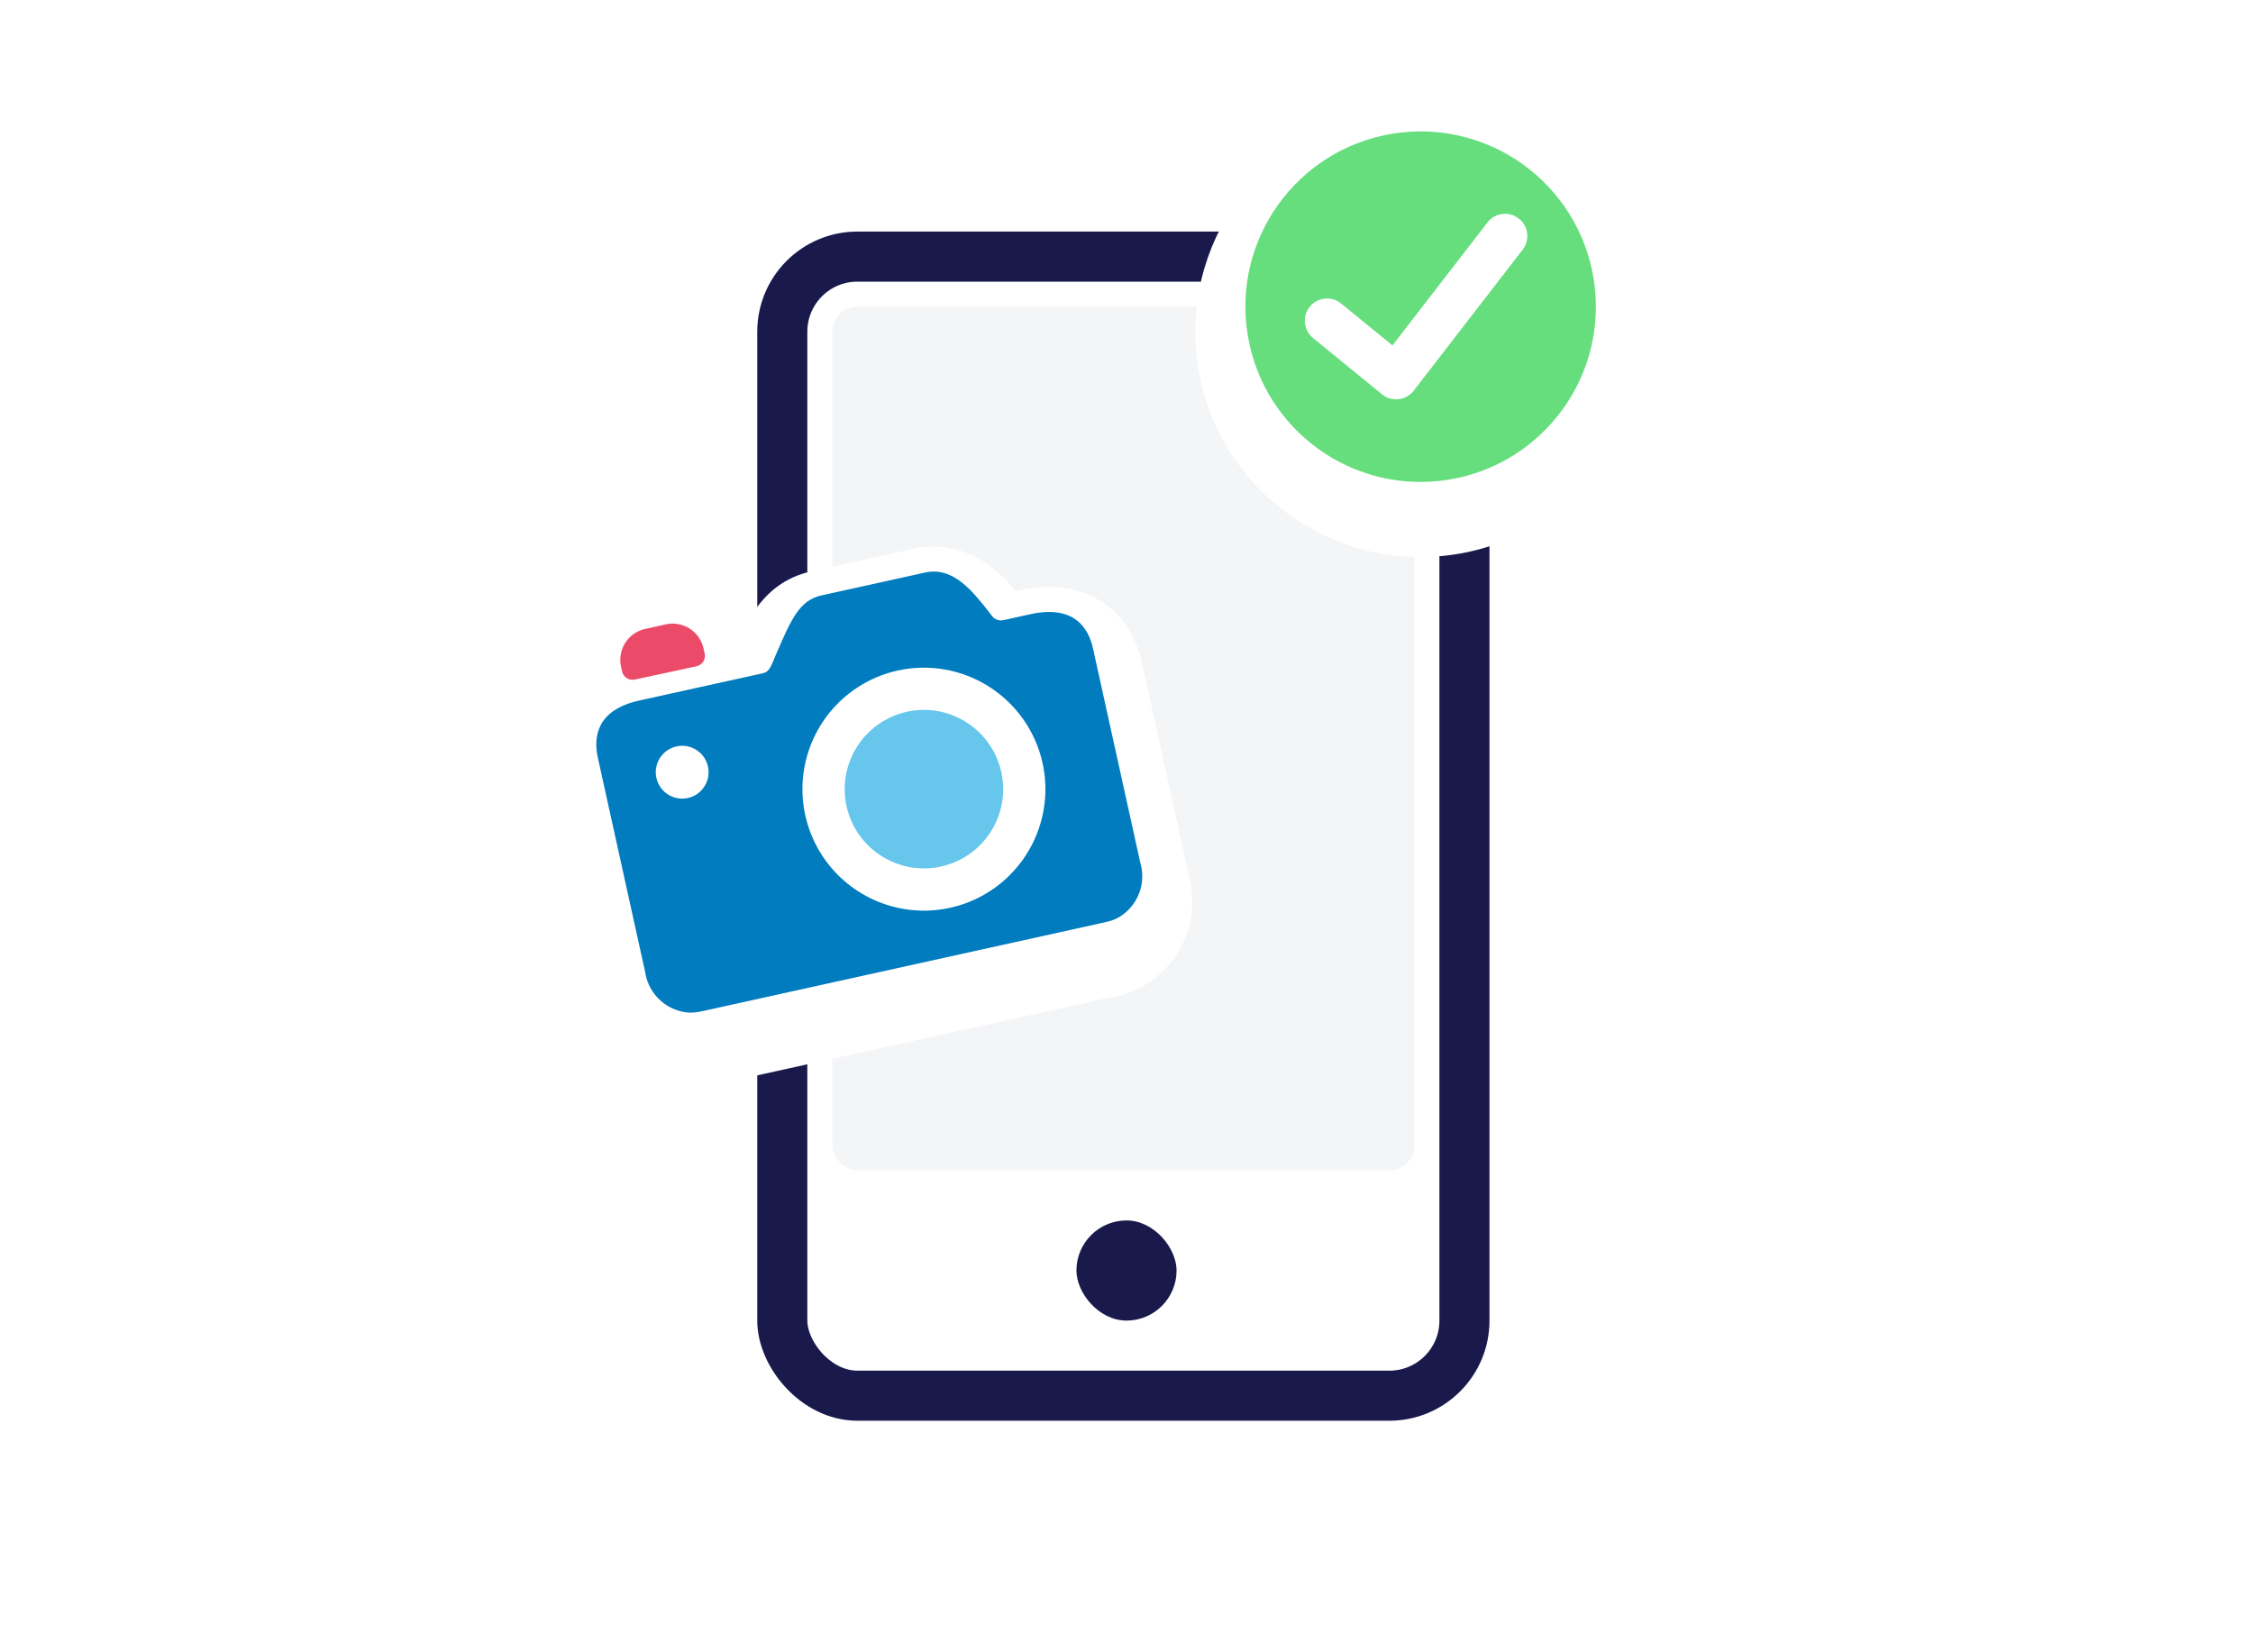 <svg class="icon"
     viewBox="0 0 360 264"
     fill="none"
     xmlns="http://www.w3.org/2000/svg"
>
    <rect x="125" y="41" width="109" height="182" rx="12" fill="white" stroke="#19194B" stroke-width="8"/>
    <rect x="133" y="49" width="93" height="138" rx="4" fill="#F4F5F7"/>
    <rect x="172" y="195" width="16" height="16" rx="8" fill="#19194B"/>
    <g filter="url(#filter0_d)">
        <mask id="path-4-outside-1" maskUnits="userSpaceOnUse" x="81.993" y="75.824" width="112.51" height="97.292" fill="black">
            <rect fill="white" x="81.993" y="75.824" width="112.51" height="97.292"/>
            <path fill-rule="evenodd" clip-rule="evenodd" d="M111.317 106.448L101.416 108.579C100.979 108.675 100.521 108.594 100.144 108.353C99.766 108.112 99.5 107.731 99.404 107.294L99.233 106.523C98.944 105.211 99.187 103.838 99.91 102.706C100.632 101.574 101.775 100.776 103.087 100.486L106.383 99.758C107.695 99.469 109.067 99.712 110.199 100.435C111.331 101.158 112.13 102.3 112.42 103.612L112.601 104.436C112.698 104.873 112.617 105.331 112.376 105.708C112.135 106.085 111.754 106.351 111.317 106.448ZM164.604 98.141L160.266 99.099C159.915 99.163 159.554 99.123 159.227 98.982C158.9 98.841 158.622 98.607 158.428 98.308L158.423 98.302C155.438 94.455 152.35 90.475 147.771 91.486L131.288 95.124C127.757 95.904 126.461 98.88 124.117 104.282C123.961 104.637 123.827 104.961 123.705 105.256C123.133 106.635 122.83 107.363 121.923 107.564L102.144 111.93C95.343 113.431 94.792 117.733 95.53 121.075L103.09 155.32C103.257 156.439 103.671 157.507 104.303 158.446C104.934 159.385 105.767 160.171 106.741 160.747C107.714 161.323 108.804 161.675 109.931 161.777C111.058 161.879 112.193 161.728 113.255 161.336L175.52 147.59C176.648 147.499 177.741 147.158 178.72 146.591C179.7 146.024 180.54 145.246 181.181 144.313C181.821 143.381 182.246 142.317 182.423 141.2C182.601 140.082 182.527 138.939 182.207 137.854L174.648 103.609C173.91 100.267 171.569 96.604 164.604 98.141Z"/>
        </mask>
        <path fill-rule="evenodd" clip-rule="evenodd" d="M111.317 106.448L101.416 108.579C100.979 108.675 100.521 108.594 100.144 108.353C99.766 108.112 99.5 107.731 99.404 107.294L99.233 106.523C98.944 105.211 99.187 103.838 99.91 102.706C100.632 101.574 101.775 100.776 103.087 100.486L106.383 99.758C107.695 99.469 109.067 99.712 110.199 100.435C111.331 101.158 112.13 102.3 112.42 103.612L112.601 104.436C112.698 104.873 112.617 105.331 112.376 105.708C112.135 106.085 111.754 106.351 111.317 106.448ZM164.604 98.141L160.266 99.099C159.915 99.163 159.554 99.123 159.227 98.982C158.9 98.841 158.622 98.607 158.428 98.308L158.423 98.302C155.438 94.455 152.35 90.475 147.771 91.486L131.288 95.124C127.757 95.904 126.461 98.88 124.117 104.282C123.961 104.637 123.827 104.961 123.705 105.256C123.133 106.635 122.83 107.363 121.923 107.564L102.144 111.93C95.343 113.431 94.792 117.733 95.53 121.075L103.09 155.32C103.257 156.439 103.671 157.507 104.303 158.446C104.934 159.385 105.767 160.171 106.741 160.747C107.714 161.323 108.804 161.675 109.931 161.777C111.058 161.879 112.193 161.728 113.255 161.336L175.52 147.59C176.648 147.499 177.741 147.158 178.72 146.591C179.7 146.024 180.54 145.246 181.181 144.313C181.821 143.381 182.246 142.317 182.423 141.2C182.601 140.082 182.527 138.939 182.207 137.854L174.648 103.609C173.91 100.267 171.569 96.604 164.604 98.141Z" fill="white"/>
        <path d="M101.416 108.579L99.733 100.758C99.719 100.761 99.705 100.764 99.691 100.767L101.416 108.579ZM111.317 106.448L113 114.269C113.014 114.266 113.028 114.263 113.042 114.26L111.317 106.448ZM100.144 108.353L104.448 101.61L104.448 101.61L100.144 108.353ZM99.404 107.294L107.215 105.57L99.404 107.294ZM99.233 106.523L91.421 108.247L99.233 106.523ZM112.42 103.612L120.231 101.887L112.42 103.612ZM112.601 104.436L104.79 106.16L112.601 104.436ZM112.376 105.708L119.119 110.012L119.119 110.012L112.376 105.708ZM160.266 99.099L161.712 106.967C161.805 106.95 161.898 106.931 161.99 106.911L160.266 99.099ZM164.604 98.141L166.328 105.953L164.604 98.141ZM158.428 98.308L165.136 93.948C165.015 93.763 164.887 93.583 164.751 93.408L158.428 98.308ZM158.423 98.302L164.746 93.401L164.744 93.398L158.423 98.302ZM147.771 91.486L149.495 99.298L147.771 91.486ZM131.288 95.124L129.563 87.313L131.288 95.124ZM124.117 104.282L131.446 107.489C131.449 107.482 131.452 107.474 131.456 107.467L124.117 104.282ZM123.705 105.256L116.316 102.19L116.316 102.19L123.705 105.256ZM121.923 107.564L123.648 115.375L121.923 107.564ZM102.144 111.93L100.419 104.118L102.144 111.93ZM95.53 121.075L87.718 122.8L95.53 121.075ZM103.09 155.32L111.002 154.141C110.975 153.958 110.942 153.776 110.902 153.596L103.09 155.32ZM104.303 158.446L97.665 162.911L97.665 162.911L104.303 158.446ZM106.741 160.747L110.815 153.862L110.815 153.862L106.741 160.747ZM109.931 161.777L110.651 153.809L110.651 153.809L109.931 161.777ZM113.255 161.336L111.53 153.524C111.174 153.602 110.823 153.705 110.481 153.832L113.255 161.336ZM175.52 147.59L174.877 139.616C174.513 139.645 174.152 139.699 173.795 139.778L175.52 147.59ZM178.72 146.591L174.713 139.667L174.713 139.667L178.72 146.591ZM181.181 144.313L174.586 139.784L174.586 139.784L181.181 144.313ZM182.423 141.2L190.324 142.456L190.324 142.456L182.423 141.2ZM182.207 137.854L174.396 139.579C174.435 139.759 174.481 139.938 174.534 140.116L182.207 137.854ZM174.648 103.609L182.46 101.885L174.648 103.609ZM103.099 116.399L113 114.269L109.634 98.627L99.733 100.758L103.099 116.399ZM95.839 115.096C98.005 116.479 100.631 116.944 103.14 116.39L99.691 100.767C101.326 100.406 103.037 100.709 104.448 101.61L95.839 115.096ZM91.592 109.019C92.146 111.528 93.674 113.714 95.839 115.096L104.448 101.61C105.859 102.51 106.855 103.935 107.215 105.57L91.592 109.019ZM91.421 108.247L91.592 109.019L107.215 105.57L107.045 104.798L91.421 108.247ZM93.166 98.402C91.302 101.323 90.674 104.864 91.421 108.247L107.045 104.798C107.213 105.559 107.072 106.354 106.653 107.011L93.166 98.402ZM101.362 92.674C97.979 93.421 95.031 95.481 93.166 98.402L106.653 107.011C106.234 107.667 105.571 108.13 104.811 108.298L101.362 92.674ZM104.659 91.947L101.362 92.674L104.811 108.298L108.108 107.57L104.659 91.947ZM114.504 93.692C111.583 91.827 108.042 91.2 104.659 91.947L108.108 107.57C107.347 107.738 106.551 107.597 105.895 107.178L114.504 93.692ZM120.231 101.887C119.485 98.504 117.424 95.556 114.504 93.692L105.895 107.178C105.239 106.759 104.776 106.097 104.608 105.336L120.231 101.887ZM120.413 102.711L120.231 101.887L104.608 105.336L104.79 106.16L120.413 102.711ZM119.119 110.012C120.502 107.847 120.967 105.22 120.413 102.711L104.79 106.16C104.429 104.526 104.732 102.815 105.633 101.404L119.119 110.012ZM113.042 114.26C115.551 113.706 117.737 112.178 119.119 110.012L105.633 101.404C106.533 99.992 107.958 98.997 109.593 98.636L113.042 114.26ZM161.99 106.911L166.328 105.953L162.879 90.329L158.541 91.287L161.99 106.911ZM156.065 106.331C157.843 107.096 159.808 107.317 161.712 106.967L158.819 91.231C160.023 91.01 161.265 91.15 162.389 91.633L156.065 106.331ZM151.721 102.669C152.775 104.291 154.287 105.566 156.065 106.331L162.389 91.633C163.513 92.117 164.469 92.922 165.136 93.948L151.721 102.669ZM152.1 103.202L152.105 103.209L164.751 93.408L164.746 93.401L152.1 103.202ZM149.495 99.298C149.301 99.341 148.976 99.343 148.67 99.252C148.433 99.182 148.453 99.127 148.752 99.363C149.063 99.607 149.501 100.024 150.105 100.72C150.715 101.421 151.33 102.211 152.102 103.206L164.744 93.398C163.41 91.679 161.28 88.858 158.638 86.782C155.674 84.453 151.364 82.5 146.046 83.674L149.495 99.298ZM133.012 102.936L149.495 99.298L146.046 83.674L129.563 87.313L133.012 102.936ZM131.456 107.467C132.059 106.077 132.513 105.034 132.937 104.154C133.36 103.277 133.639 102.805 133.818 102.548C133.976 102.321 133.943 102.428 133.693 102.609C133.405 102.817 133.127 102.911 133.012 102.936L129.563 87.313C125.45 88.221 122.655 90.585 120.697 93.392C119.074 95.716 117.827 98.679 116.778 101.098L131.456 107.467ZM131.094 108.322C131.218 108.022 131.325 107.765 131.446 107.489L116.788 101.076C116.598 101.51 116.436 101.9 116.316 102.19L131.094 108.322ZM123.648 115.375C126.386 114.771 128.315 113.157 129.536 111.379C130.378 110.151 130.935 108.706 131.094 108.322L116.316 102.19C116.155 102.578 116.095 102.718 116.054 102.806C116.015 102.891 116.111 102.663 116.344 102.325C116.602 101.949 117.079 101.357 117.847 100.807C118.644 100.237 119.474 99.912 120.199 99.752L123.648 115.375ZM103.868 119.742L123.648 115.375L120.199 99.752L100.419 104.118L103.868 119.742ZM103.342 119.351C103.275 119.047 103.282 118.913 103.281 118.929C103.279 118.969 103.254 119.23 103.07 119.574C102.981 119.741 102.876 119.887 102.771 120.002C102.666 120.116 102.592 120.167 102.586 120.172C102.581 120.175 102.914 119.953 103.868 119.742L100.419 104.118C95.462 105.213 91.254 107.726 88.95 112.05C86.795 116.094 87.143 120.197 87.718 122.8L103.342 119.351ZM110.902 153.596L103.342 119.351L87.718 122.8L95.278 157.045L110.902 153.596ZM110.94 153.98C110.973 154.028 110.994 154.083 111.002 154.141L95.177 156.5C95.52 158.795 96.369 160.986 97.665 162.911L110.94 153.98ZM110.815 153.862C110.865 153.892 110.908 153.932 110.94 153.98L97.665 162.911C98.96 164.837 100.669 166.45 102.666 167.632L110.815 153.862ZM110.651 153.809C110.709 153.814 110.765 153.833 110.815 153.862L102.666 167.632C104.664 168.814 106.9 169.535 109.211 169.744L110.651 153.809ZM110.481 153.832C110.535 153.812 110.593 153.804 110.651 153.809L109.211 169.744C111.522 169.953 113.851 169.644 116.028 168.839L110.481 153.832ZM173.795 139.778L111.53 153.524L114.979 169.147L177.245 155.402L173.795 139.778ZM174.713 139.667C174.763 139.638 174.819 139.62 174.877 139.616L176.163 155.564C178.476 155.377 180.719 154.677 182.728 153.515L174.713 139.667ZM174.586 139.784C174.619 139.736 174.662 139.696 174.713 139.667L182.728 153.515C184.737 152.352 186.461 150.756 187.775 148.843L174.586 139.784ZM174.523 139.944C174.532 139.886 174.554 139.832 174.586 139.784L187.775 148.843C189.089 146.93 189.96 144.748 190.324 142.456L174.523 139.944ZM174.534 140.116C174.517 140.06 174.514 140.001 174.523 139.944L190.324 142.456C190.689 140.164 190.537 137.819 189.881 135.593L174.534 140.116ZM166.836 105.334L174.396 139.579L190.019 136.13L182.46 101.885L166.836 105.334ZM166.328 105.953C167.343 105.729 167.793 105.784 167.835 105.791C167.85 105.793 167.779 105.783 167.648 105.731C167.516 105.677 167.364 105.596 167.213 105.484C166.9 105.253 166.758 105.022 166.729 104.969C166.712 104.939 166.771 105.042 166.836 105.334L182.46 101.885C181.878 99.249 180.438 95.356 176.709 92.606C172.759 89.694 167.861 89.23 162.879 90.329L166.328 105.953Z" fill="white" mask="url(#path-4-outside-1)"/>
    </g>
    <path d="M150.362 138.451C157.189 136.944 161.502 130.187 159.995 123.36C158.487 116.533 151.731 112.22 144.903 113.727C138.076 115.234 133.763 121.991 135.27 128.818C136.778 135.646 143.534 139.958 150.362 138.451Z" fill="#66C6EC"/>
    <path d="M164.604 98.141L160.266 99.099C159.915 99.163 159.554 99.123 159.227 98.982C158.9 98.841 158.622 98.607 158.428 98.308C155.442 94.459 152.353 90.474 147.771 91.486L131.288 95.124C127.757 95.904 126.461 98.88 124.117 104.282C123.234 106.299 123.024 107.32 121.923 107.563L102.144 111.93C95.343 113.431 94.792 117.733 95.53 121.075L103.09 155.32C103.257 156.439 103.671 157.507 104.303 158.446C104.934 159.384 105.767 160.17 106.741 160.747C107.714 161.323 108.804 161.675 109.931 161.777C111.058 161.878 112.278 161.551 113.255 161.335L175.52 147.59C176.666 147.337 177.741 147.157 178.72 146.591C179.7 146.024 180.54 145.246 181.181 144.313C181.821 143.381 182.246 142.317 182.423 141.2C182.601 140.082 182.527 138.939 182.207 137.854L174.648 103.609C173.91 100.267 171.569 96.603 164.604 98.141ZM166.586 121.904C167.414 125.653 167.111 129.563 165.716 133.14C164.322 136.717 161.898 139.8 158.751 142C155.604 144.199 151.875 145.416 148.037 145.496C144.199 145.576 140.423 144.517 137.186 142.451C133.95 140.385 131.399 137.406 129.856 133.891C128.313 130.375 127.847 126.481 128.517 122.701C129.187 118.921 130.963 115.424 133.621 112.653C136.278 109.882 139.697 107.961 143.446 107.133C148.473 106.029 153.733 106.964 158.071 109.733C162.409 112.503 165.471 116.88 166.586 121.904ZM113.124 122.47C113.304 123.285 113.238 124.135 112.935 124.913C112.632 125.691 112.105 126.361 111.421 126.839C110.737 127.317 109.926 127.582 109.092 127.599C108.257 127.617 107.436 127.386 106.733 126.937C106.029 126.488 105.475 125.84 105.139 125.076C104.804 124.312 104.703 123.465 104.848 122.644C104.994 121.822 105.38 121.062 105.958 120.459C106.535 119.857 107.279 119.439 108.094 119.259C109.187 119.018 110.331 119.221 111.274 119.823C112.217 120.425 112.883 121.378 113.124 122.47Z" fill="#007CBF"/>
    <path d="M101.416 108.578L111.317 106.448C111.754 106.351 112.135 106.085 112.376 105.708C112.617 105.33 112.698 104.873 112.601 104.436L112.419 103.611C112.13 102.3 111.331 101.157 110.199 100.435C109.067 99.712 107.694 99.469 106.383 99.758L103.086 100.486C101.775 100.776 100.632 101.574 99.91 102.706C99.187 103.838 98.944 105.211 99.233 106.522L99.403 107.294C99.5 107.731 99.766 108.112 100.144 108.353C100.521 108.594 100.979 108.675 101.416 108.578Z" fill="#EB4B68"/>
    <g filter="url(#filter1_d)">
        <mask id="path-9-outside-2" maskUnits="userSpaceOnUse" x="187.135" y="9.135" width="79.729" height="79.729" fill="black">
            <rect fill="white" x="187.135" y="9.135" width="79.729" height="79.729"/>
            <path fill-rule="evenodd" clip-rule="evenodd" d="M230.187 76.818C245.551 75.057 256.578 61.175 254.818 45.812C253.057 30.448 239.176 19.421 223.812 21.182C208.449 22.942 197.421 36.824 199.182 52.188C200.943 67.551 214.825 78.578 230.187 76.818Z"/>
        </mask>
        <path d="M229.276 68.87C224.887 69.373 221.736 73.339 222.239 77.729C222.742 82.118 226.708 85.269 231.098 84.766L229.276 68.87ZM231.098 84.766C235.487 84.263 238.638 80.296 238.135 75.907C237.632 71.517 233.666 68.367 229.276 68.87L231.098 84.766ZM231.098 84.766C250.852 82.502 265.029 64.654 262.766 44.901L246.87 46.723C248.127 57.697 240.251 67.612 229.276 68.87L231.098 84.766ZM262.766 44.901C260.502 25.148 242.654 10.97 222.901 13.234L224.722 29.13C235.697 27.872 245.612 35.749 246.87 46.723L262.766 44.901ZM222.901 13.234C203.149 15.497 188.97 33.345 191.234 53.098L207.13 51.277C205.872 40.303 213.75 30.387 224.722 29.13L222.901 13.234ZM191.234 53.098C193.498 72.851 211.346 87.029 231.098 84.766L229.276 68.87C218.304 70.127 208.387 62.251 207.13 51.277L191.234 53.098Z" fill="white" mask="url(#path-9-outside-2)"/>
    </g>
    <path fill-rule="evenodd" clip-rule="evenodd" d="M230.187 76.818C245.551 75.057 256.578 61.175 254.818 45.812C253.057 30.448 239.176 19.421 223.812 21.182C208.449 22.942 197.421 36.824 199.182 52.188C200.943 67.551 214.825 78.578 230.187 76.818Z" fill="#66DE7D"/>
    <path fill-rule="evenodd" clip-rule="evenodd" d="M223.481 63.785C222.528 63.894 221.572 63.613 220.829 63.006L209.798 54.001C208.277 52.76 208.051 50.52 209.292 49C210.533 47.48 212.773 47.251 214.293 48.493L222.496 55.191L237.679 35.542C238.88 33.989 241.112 33.705 242.665 34.904C244.218 36.105 244.504 38.337 243.303 39.891L225.889 62.426C225.302 63.186 224.433 63.676 223.481 63.785Z" fill="white"/>
    <defs>
        <filter id="filter0_d" x="79.282" y="79.322" width="119.236" height="102.485" filterUnits="userSpaceOnUse" color-interpolation-filters="sRGB">
            <feFlood flood-opacity="0" result="BackgroundImageFix"/>
            <feColorMatrix in="SourceAlpha" type="matrix" values="0 0 0 0 0 0 0 0 0 0 0 0 0 0 0 0 0 0 127 0"/>
            <feOffset dy="4"/>
            <feGaussianBlur stdDeviation="4"/>
            <feColorMatrix type="matrix" values="0 0 0 0 0 0 0 0 0 0 0 0 0 0 0 0 0 0 0.24 0"/>
            <feBlend mode="normal" in2="BackgroundImageFix" result="effect1_dropShadow"/>
            <feBlend mode="normal" in="SourceGraphic" in2="effect1_dropShadow" result="shape"/>
        </filter>
        <filter id="filter1_d" x="182.997" y="8.997" width="88.007" height="88.007" filterUnits="userSpaceOnUse" color-interpolation-filters="sRGB">
            <feFlood flood-opacity="0" result="BackgroundImageFix"/>
            <feColorMatrix in="SourceAlpha" type="matrix" values="0 0 0 0 0 0 0 0 0 0 0 0 0 0 0 0 0 0 127 0"/>
            <feOffset dy="4"/>
            <feGaussianBlur stdDeviation="4"/>
            <feColorMatrix type="matrix" values="0 0 0 0 0 0 0 0 0 0 0 0 0 0 0 0 0 0 0.24 0"/>
            <feBlend mode="normal" in2="BackgroundImageFix" result="effect1_dropShadow"/>
            <feBlend mode="normal" in="SourceGraphic" in2="effect1_dropShadow" result="shape"/>
        </filter>
    </defs>
</svg>
